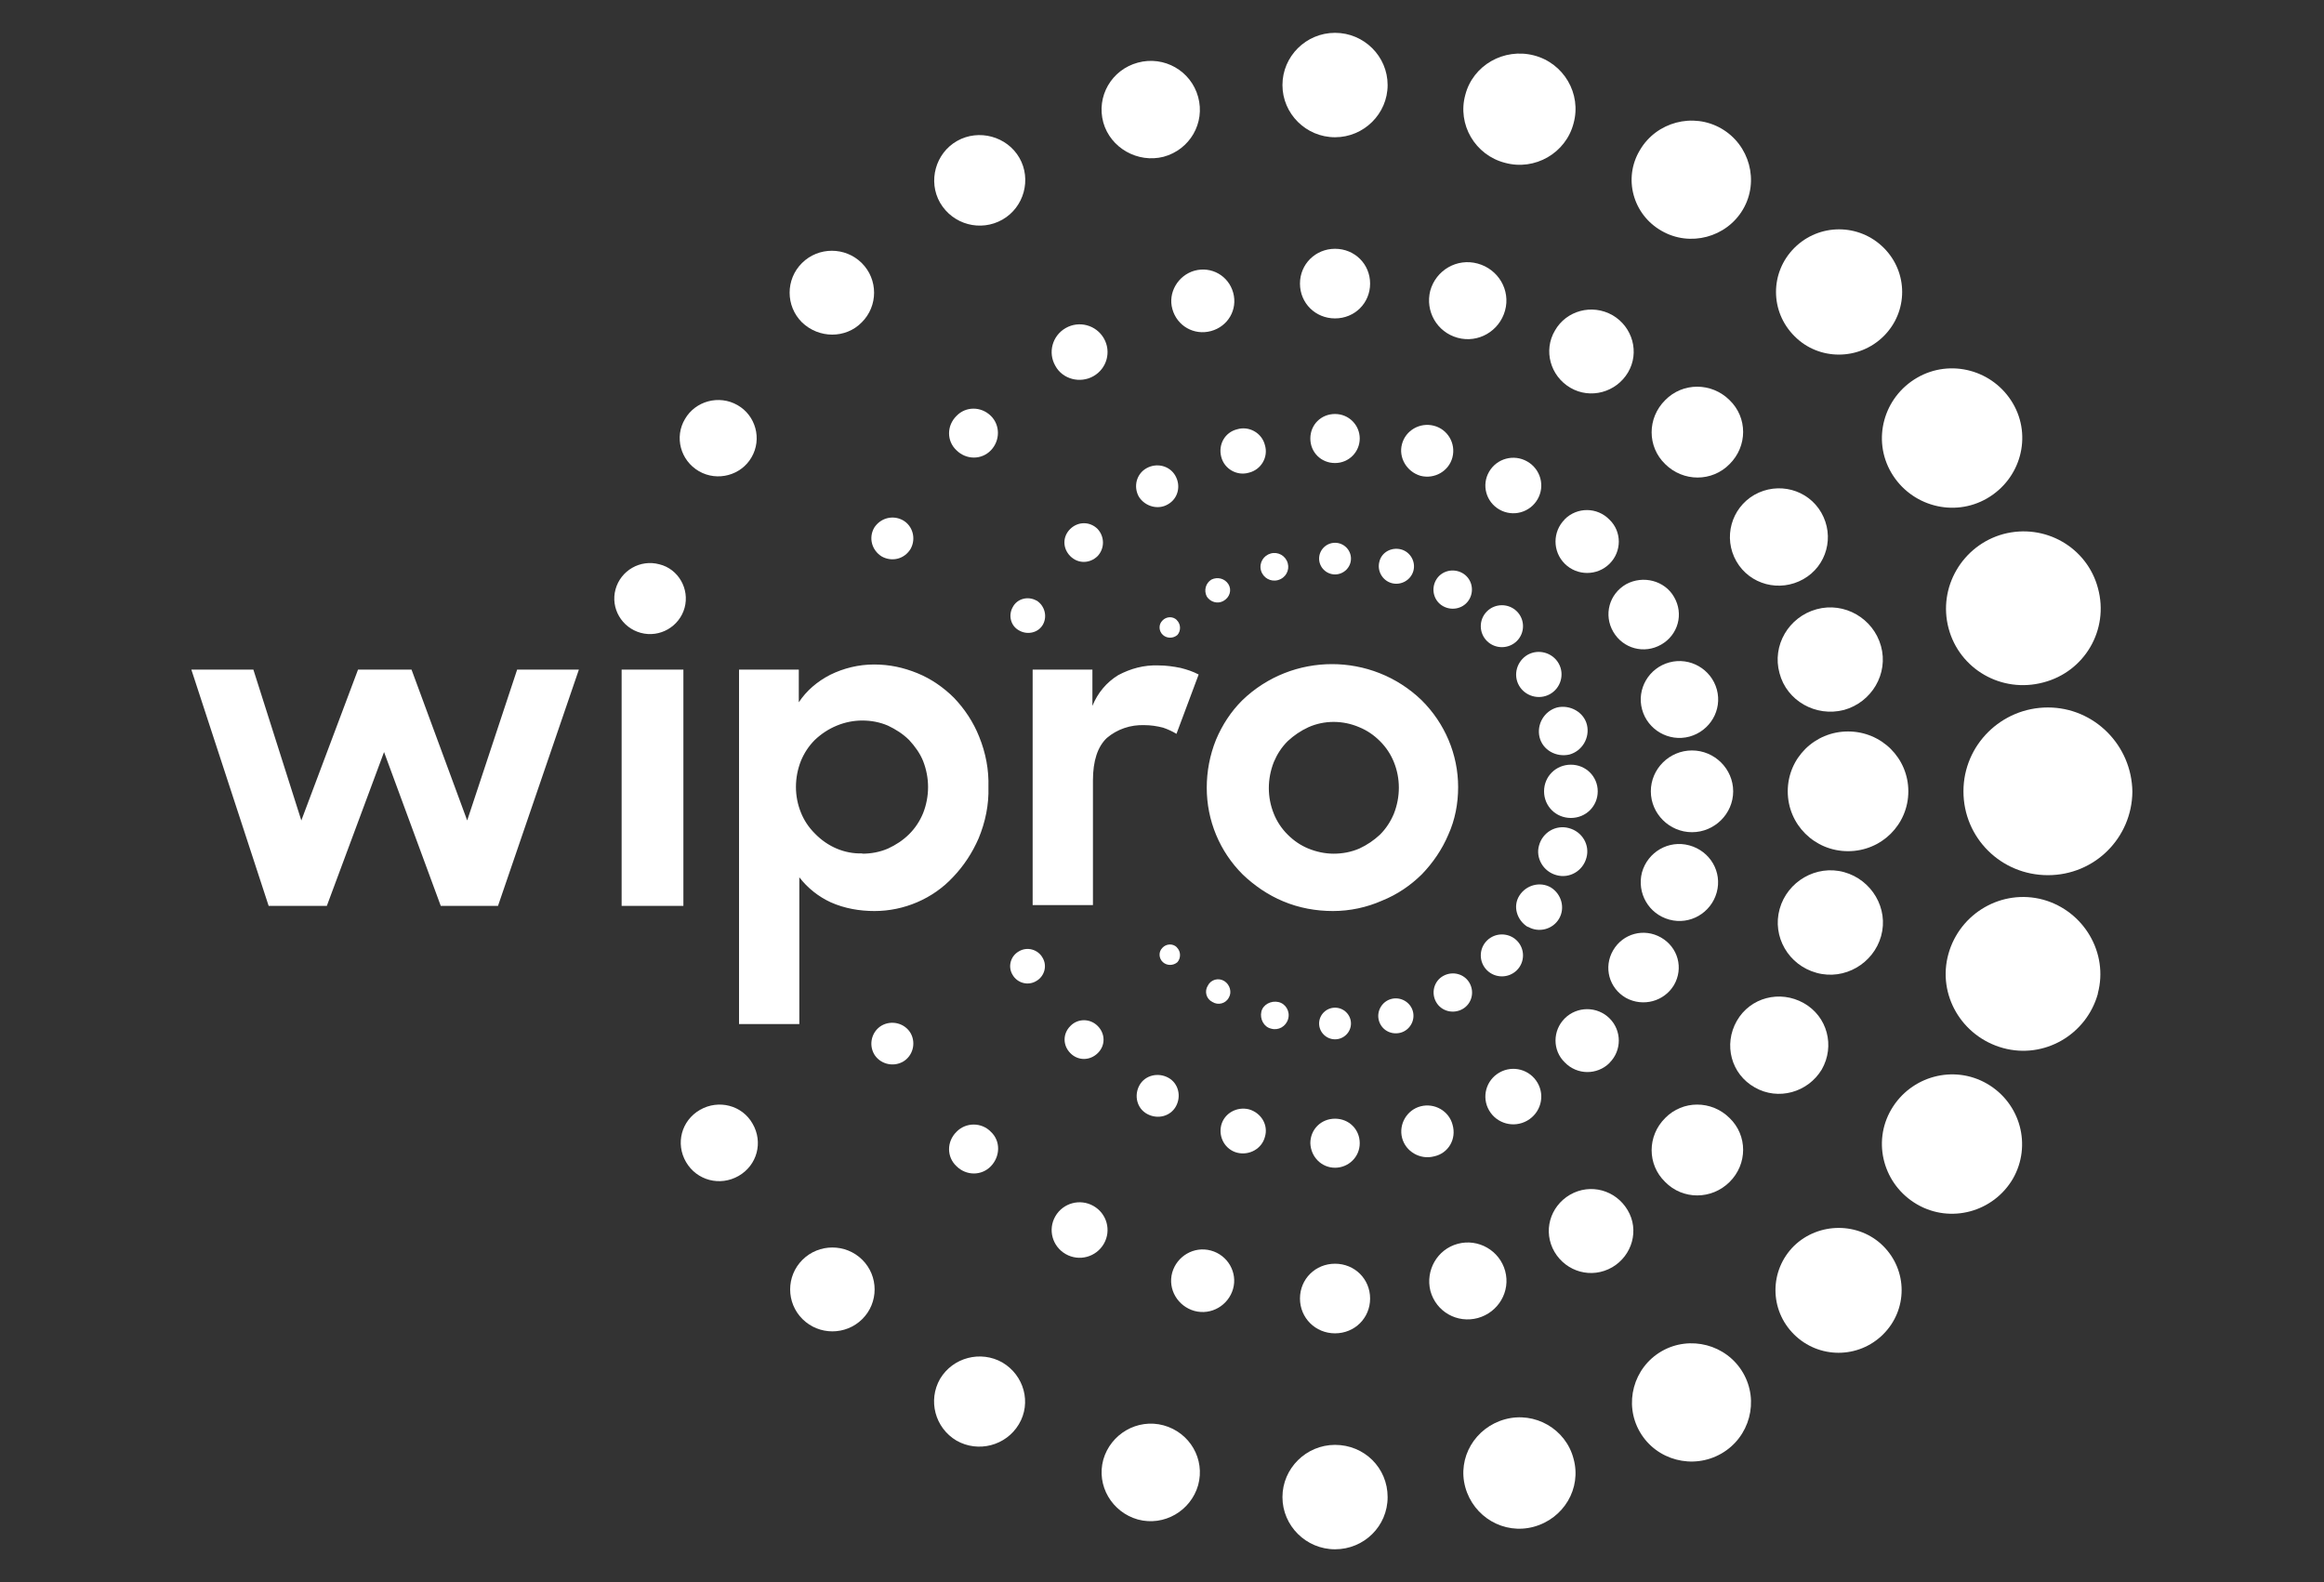 <svg width="141" height="96" viewBox="0 0 141 96" fill="none" xmlns="http://www.w3.org/2000/svg">
<rect x="0" y="0" width="141" height="96" fill="#333333" stroke="none"/>
<path d="M118.222 38.12C118.875 40.6 121.437 42.088 123.975 41.408C126.473 40.76 127.972 38.216 127.287 35.696C126.634 33.216 124.072 31.728 121.534 32.408C119.068 33.088 117.562 35.632 118.222 38.12Z" fill="white"/>
<path d="M111.873 43.08C113.557 42.616 114.589 40.88 114.121 39.2C113.654 37.52 111.906 36.504 110.214 36.968C108.522 37.432 107.498 39.168 107.966 40.848C108.401 42.52 110.157 43.52 111.873 43.08Z" fill="white"/>
<path d="M102.503 44.696C103.752 44.352 104.501 43.08 104.163 41.84C103.824 40.6 102.535 39.856 101.286 40.192C100.037 40.528 99.288 41.808 99.627 43.048C99.965 44.288 101.254 45.032 102.503 44.696Z" fill="white"/>
<path d="M95.219 45.784C96.001 45.568 96.468 44.76 96.283 43.984C96.097 43.208 95.251 42.744 94.47 42.928C93.689 43.144 93.221 43.952 93.406 44.728C93.592 45.504 94.406 45.968 95.219 45.784Z" fill="white"/>
<path d="M114.75 28.688C115.934 30.704 118.529 31.416 120.559 30.24C122.589 29.064 123.307 26.488 122.122 24.472C120.938 22.456 118.343 21.744 116.313 22.92C114.283 24.096 113.565 26.672 114.75 28.688Z" fill="white"/>
<path d="M105.347 34.056C106.161 35.48 107.974 35.952 109.408 35.144C110.842 34.336 111.317 32.536 110.504 31.112C109.69 29.688 107.877 29.216 106.443 30.024C105.033 30.832 104.533 32.632 105.347 34.056Z" fill="white"/>
<path d="M98.66 35.448C97.628 36.04 97.282 37.312 97.878 38.336C98.474 39.36 99.755 39.704 100.787 39.112C101.818 38.52 102.165 37.248 101.568 36.224C101.004 35.232 99.691 34.888 98.66 35.448Z" fill="white"/>
<path d="M92.689 39.728C92.037 40.105 91.787 40.937 92.158 41.593C92.528 42.248 93.374 42.489 94.035 42.12C94.696 41.752 94.937 40.913 94.567 40.257C94.196 39.6 93.35 39.361 92.689 39.728Z" fill="white"/>
<path d="M114.283 20.4C115.781 18.912 115.781 16.52 114.283 15.032C112.784 13.544 110.375 13.544 108.876 15.032C107.378 16.52 107.378 18.912 108.876 20.4C110.343 21.888 112.784 21.888 114.283 20.4Z" fill="white"/>
<path d="M104.936 24.28C103.84 23.192 102.092 23.192 101.028 24.28C99.933 25.368 99.933 27.104 101.028 28.16C102.124 29.248 103.873 29.248 104.936 28.16C106.032 27.072 106.032 25.336 104.936 24.28Z" fill="white"/>
<path d="M94.937 31.512C94.188 32.256 94.188 33.464 94.937 34.208C95.687 34.952 96.903 34.952 97.653 34.208C98.402 33.464 98.402 32.256 97.653 31.536C96.903 30.76 95.687 30.76 94.937 31.504V31.512Z" fill="white"/>
<path d="M90.216 38.896C90.715 39.392 91.529 39.392 92.029 38.896C92.528 38.4 92.528 37.592 92.029 37.096C91.529 36.6 90.715 36.6 90.216 37.096C89.716 37.592 89.716 38.4 90.216 38.896Z" fill="white"/>
<path d="M100.811 14.008C102.527 15 104.751 14.408 105.75 12.704C106.749 11 106.153 8.792 104.437 7.8C102.721 6.808 100.497 7.4 99.498 9.104C98.466 10.808 99.063 13.016 100.811 14.008Z" fill="white"/>
<path d="M94.341 20.056C93.624 21.264 94.059 22.816 95.276 23.528C96.492 24.24 98.055 23.808 98.772 22.6C99.49 21.392 99.055 19.84 97.838 19.128C96.589 18.416 95.026 18.848 94.341 20.056Z" fill="white"/>
<path d="M92.657 28C91.843 27.536 90.812 27.816 90.345 28.624C89.877 29.432 90.159 30.456 90.973 30.92C91.787 31.384 92.818 31.104 93.286 30.296C93.753 29.488 93.471 28.464 92.657 28Z" fill="white"/>
<path d="M88.717 34.768C88.153 34.456 87.436 34.64 87.122 35.2C86.808 35.76 86.993 36.472 87.557 36.784C88.121 37.096 88.838 36.912 89.152 36.352C89.466 35.792 89.281 35.08 88.717 34.768Z" fill="white"/>
<path d="M91.312 9.88C93.124 10.376 95.002 9.288 95.469 7.488C95.969 5.688 94.873 3.824 93.06 3.36C91.247 2.896 89.37 3.952 88.903 5.752C88.403 7.552 89.499 9.416 91.312 9.88Z" fill="white"/>
<path d="M88.435 20.496C89.684 20.84 90.965 20.096 91.312 18.848C91.658 17.608 90.909 16.336 89.652 15.992C88.395 15.648 87.122 16.392 86.775 17.64C86.461 18.88 87.178 20.152 88.435 20.496Z" fill="white"/>
<path d="M86.187 28.872C87.033 29.088 87.903 28.592 88.121 27.752C88.338 26.912 87.839 26.048 86.993 25.832C86.147 25.616 85.277 26.112 85.059 26.952C84.842 27.76 85.341 28.624 86.187 28.872Z" fill="white"/>
<path d="M83.689 34.08C83.537 34.64 83.875 35.232 84.439 35.384C85.003 35.536 85.599 35.2 85.752 34.64C85.905 34.08 85.567 33.488 85.003 33.336C84.407 33.184 83.819 33.52 83.689 34.08Z" fill="white"/>
<path d="M80.999 8.328C82.747 8.328 84.189 6.904 84.189 5.16C84.189 3.416 82.755 1.992 80.999 1.992C79.242 1.992 77.808 3.416 77.808 5.16C77.808 6.904 79.242 8.328 80.999 8.328Z" fill="white"/>
<path d="M80.998 15.096C79.814 15.096 78.871 16.024 78.871 17.208C78.871 18.392 79.806 19.32 80.998 19.32C82.191 19.32 83.126 18.392 83.126 17.208C83.126 16.024 82.191 15.096 80.998 15.096Z" fill="white"/>
<path d="M82.497 26.608C82.497 25.8 81.844 25.12 80.998 25.12C80.152 25.12 79.5 25.768 79.5 26.608C79.5 27.448 80.152 28.096 80.998 28.096C81.844 28.096 82.497 27.416 82.497 26.608Z" fill="white"/>
<path d="M80.999 32.935C80.467 32.935 80.032 33.367 80.032 33.895C80.032 34.423 80.467 34.855 80.999 34.855C81.53 34.855 81.965 34.423 81.965 33.895C81.965 33.367 81.53 32.935 80.999 32.935Z" fill="white"/>
<path d="M70.597 9.512C72.192 9.08 73.127 7.464 72.692 5.88C72.256 4.296 70.629 3.368 69.034 3.8C67.438 4.232 66.504 5.848 66.939 7.432C67.374 8.984 69.034 9.912 70.597 9.512Z" fill="white"/>
<path d="M71.129 18.752C71.41 19.776 72.442 20.368 73.473 20.088C74.504 19.808 75.101 18.784 74.819 17.76C74.537 16.736 73.505 16.144 72.474 16.424C71.475 16.704 70.847 17.76 71.129 18.752Z" fill="white"/>
<path d="M74.094 27.72C74.279 28.464 75.06 28.896 75.777 28.68C76.527 28.496 76.962 27.72 76.744 27.008C76.559 26.264 75.777 25.832 75.06 26.048C74.311 26.232 73.9 26.976 74.094 27.72Z" fill="white"/>
<path d="M76.503 34.608C76.632 35.072 77.099 35.32 77.534 35.2C78.001 35.072 78.251 34.608 78.13 34.176C78.001 33.712 77.534 33.464 77.099 33.584C76.664 33.704 76.382 34.144 76.503 34.608Z" fill="white"/>
<path d="M60.815 13.328C62.129 12.584 62.596 10.88 61.847 9.576C61.097 8.272 59.381 7.808 58.068 8.552C56.755 9.296 56.287 10.999 57.036 12.303C57.818 13.639 59.502 14.072 60.815 13.328Z" fill="white"/>
<path d="M66.343 22.824C67.156 22.36 67.438 21.336 66.971 20.528C66.504 19.72 65.472 19.44 64.659 19.904C63.845 20.368 63.563 21.392 64.03 22.2C64.465 23.008 65.529 23.288 66.343 22.824Z" fill="white"/>
<path d="M70.847 30.608C71.475 30.264 71.66 29.488 71.314 28.872C70.967 28.256 70.186 28.064 69.565 28.408C68.945 28.752 68.752 29.528 69.098 30.144C69.477 30.736 70.258 30.952 70.847 30.608Z" fill="white"/>
<path d="M74.529 35.448C74.311 35.104 73.876 34.984 73.497 35.168C73.151 35.384 73.03 35.816 73.215 36.192C73.433 36.536 73.868 36.656 74.214 36.472C74.617 36.256 74.746 35.792 74.529 35.448Z" fill="white"/>
<path d="M52.283 19.56C53.282 18.568 53.282 16.952 52.283 15.96C51.284 14.968 49.656 14.968 48.657 15.96C47.658 16.952 47.658 18.568 48.657 19.56C49.688 20.552 51.316 20.552 52.283 19.56Z" fill="white"/>
<path d="M60.122 25.24C59.526 24.648 58.592 24.648 58.028 25.24C57.431 25.832 57.431 26.76 58.028 27.32C58.624 27.912 59.558 27.912 60.122 27.32C60.686 26.728 60.686 25.8 60.122 25.24Z" fill="white"/>
<path d="M66.592 32.096C66.125 31.632 65.408 31.632 64.933 32.096C64.457 32.56 64.465 33.272 64.933 33.744C65.4 34.216 66.117 34.208 66.592 33.744C67.027 33.28 67.027 32.568 66.592 32.096Z" fill="white"/>
<path d="M71.402 37.624C71.153 37.376 70.75 37.408 70.524 37.656C70.274 37.904 70.307 38.304 70.556 38.528C70.806 38.752 71.185 38.744 71.435 38.528C71.652 38.28 71.652 37.88 71.402 37.632V37.624Z" fill="white"/>
<path d="M42.405 28.592C43.533 29.24 44.967 28.84 45.595 27.752C46.248 26.632 45.845 25.208 44.749 24.584C43.621 23.936 42.187 24.336 41.559 25.424C40.906 26.512 41.277 27.936 42.405 28.592Z" fill="white"/>
<path d="M54.781 31.568C54.152 31.224 53.403 31.44 53.032 32.032C52.686 32.656 52.903 33.4 53.499 33.768C54.128 34.112 54.877 33.92 55.248 33.304C55.594 32.68 55.377 31.904 54.781 31.568Z" fill="white"/>
<path d="M62.878 36.44C62.378 36.16 61.718 36.312 61.444 36.84C61.162 37.336 61.315 37.992 61.847 38.264C62.346 38.544 63.007 38.392 63.281 37.888C63.555 37.384 63.377 36.736 62.878 36.432V36.44Z" fill="white"/>
<path d="M124.249 42.928C121.437 42.928 119.125 45.192 119.125 48.016C119.125 50.84 121.405 53.104 124.249 53.104C127.093 53.104 129.341 50.84 129.374 48.048C129.341 45.224 127.061 42.928 124.249 42.928Z" fill="white"/>
<path d="M115.781 48.016C115.781 46 114.154 44.384 112.123 44.384C110.093 44.384 108.465 46 108.465 48.016C108.465 50.032 110.093 51.648 112.123 51.648C114.154 51.648 115.781 50.032 115.781 48.016Z" fill="white"/>
<path d="M102.656 45.536C101.278 45.536 100.158 46.656 100.158 48.016C100.158 49.376 101.286 50.496 102.656 50.496C104.026 50.496 105.154 49.376 105.154 48.016C105.154 46.656 104.026 45.536 102.656 45.536Z" fill="white"/>
<path d="M96.936 48.016C96.936 47.12 96.218 46.4 95.308 46.4C94.397 46.4 93.68 47.112 93.68 48.016C93.68 48.92 94.397 49.632 95.308 49.632C96.218 49.632 96.936 48.92 96.936 48.016Z" fill="white"/>
<path d="M123.967 54.592C121.47 53.912 118.907 55.4 118.214 57.88C117.522 60.36 119.028 62.904 121.526 63.592C124.024 64.28 126.586 62.784 127.279 60.304V60.272C127.931 57.824 126.433 55.28 123.967 54.592Z" fill="white"/>
<path d="M110.222 59.032C111.906 59.495 113.662 58.471 114.129 56.8C114.597 55.127 113.565 53.383 111.881 52.919C110.198 52.456 108.441 53.48 107.974 55.151C107.506 56.824 108.506 58.568 110.222 59.032Z" fill="white"/>
<path d="M101.278 55.8C102.527 56.144 103.808 55.4 104.155 54.152C104.501 52.904 103.752 51.64 102.495 51.296C101.238 50.952 99.965 51.696 99.618 52.944C99.304 54.184 100.021 55.456 101.278 55.8Z" fill="white"/>
<path d="M94.438 53.104C95.219 53.32 96.033 52.856 96.251 52.048C96.468 51.272 96.001 50.464 95.187 50.248C94.406 50.032 93.592 50.496 93.374 51.304C93.157 52.048 93.624 52.888 94.438 53.104Z" fill="white"/>
<path d="M120.559 65.76C118.529 64.584 115.934 65.296 114.75 67.312C113.565 69.328 114.283 71.904 116.313 73.08C118.343 74.256 120.938 73.544 122.122 71.528C123.282 69.512 122.589 66.936 120.559 65.76Z" fill="white"/>
<path d="M110.528 64.896C111.342 63.472 110.874 61.672 109.432 60.864C107.99 60.056 106.185 60.52 105.371 61.952C104.558 63.384 105.025 65.176 106.467 65.984C107.877 66.792 109.682 66.296 110.528 64.896Z" fill="white"/>
<path d="M101.56 59.776C102.157 58.752 101.81 57.48 100.779 56.888C99.747 56.296 98.466 56.64 97.87 57.664C97.274 58.688 97.62 59.96 98.652 60.552C99.683 61.112 100.964 60.768 101.56 59.776Z" fill="white"/>
<path d="M94.591 55.744C94.969 55.096 94.744 54.256 94.091 53.848C93.439 53.472 92.593 53.696 92.182 54.344C91.771 54.992 92.029 55.832 92.681 56.24H92.713C93.366 56.616 94.212 56.392 94.591 55.744Z" fill="white"/>
<path d="M108.844 75.6C107.345 77.088 107.345 79.48 108.844 80.968C110.343 82.456 112.752 82.456 114.25 80.968C115.749 79.48 115.749 77.088 114.25 75.6C112.784 74.144 110.343 74.144 108.844 75.6Z" fill="white"/>
<path d="M104.936 71.72C106.032 70.632 106.032 68.896 104.936 67.84C103.84 66.752 102.092 66.752 101.028 67.84C99.933 68.928 99.933 70.664 101.028 71.72C102.092 72.808 103.84 72.808 104.936 71.72Z" fill="white"/>
<path d="M97.653 64.488C98.402 63.744 98.402 62.536 97.653 61.792C96.903 61.048 95.687 61.048 94.937 61.792C94.188 62.536 94.188 63.744 94.937 64.464C95.687 65.24 96.903 65.24 97.653 64.496V64.488Z" fill="white"/>
<path d="M90.216 58.872C90.715 59.368 91.529 59.368 92.029 58.872C92.528 58.376 92.528 57.568 92.029 57.072C91.529 56.576 90.715 56.576 90.216 57.072C89.716 57.568 89.716 58.376 90.216 58.872Z" fill="white"/>
<path d="M100.811 81.992C99.095 82.984 98.499 85.184 99.498 86.896C100.497 88.608 102.712 89.192 104.437 88.2C106.161 87.208 106.749 85.008 105.75 83.296C104.751 81.584 102.535 81 100.811 81.992Z" fill="white"/>
<path d="M98.748 73.424C98.031 72.216 96.5 71.776 95.251 72.496C94.035 73.208 93.592 74.728 94.317 75.968C95.034 77.176 96.565 77.616 97.814 76.896C99.03 76.184 99.474 74.632 98.748 73.424Z" fill="white"/>
<path d="M92.657 67.999C93.471 67.535 93.753 66.511 93.286 65.704C92.818 64.895 91.787 64.615 90.973 65.079C90.159 65.543 89.877 66.567 90.345 67.376C90.812 68.183 91.843 68.463 92.657 67.999Z" fill="white"/>
<path d="M87.565 59.216C87.001 59.528 86.816 60.24 87.13 60.8C87.444 61.36 88.161 61.544 88.725 61.232C89.289 60.92 89.475 60.208 89.16 59.648C88.846 59.088 88.129 58.904 87.565 59.216Z" fill="white"/>
<path d="M91.312 86.12C89.499 86.616 88.403 88.448 88.903 90.248C89.402 92.048 91.247 93.136 93.06 92.64C94.873 92.144 95.969 90.312 95.469 88.512C95.002 86.712 93.124 85.624 91.312 86.12Z" fill="white"/>
<path d="M89.66 79.976C90.909 79.632 91.658 78.36 91.32 77.12C90.981 75.88 89.692 75.136 88.443 75.472C87.194 75.808 86.477 77.088 86.784 78.328C87.13 79.6 88.411 80.312 89.66 79.976Z" fill="white"/>
<path d="M88.129 68.248C87.912 67.408 87.033 66.912 86.195 67.128C85.357 67.344 84.85 68.216 85.067 69.048C85.285 69.88 86.163 70.384 87.001 70.168C87.879 69.984 88.379 69.112 88.129 68.248Z" fill="white"/>
<path d="M85.72 61.36C85.567 60.8 84.971 60.464 84.407 60.616C83.843 60.768 83.504 61.36 83.657 61.92C83.81 62.48 84.374 62.816 84.971 62.664C85.535 62.512 85.873 61.92 85.72 61.36Z" fill="white"/>
<path d="M80.999 87.672C79.25 87.672 77.808 89.096 77.808 90.84C77.808 92.584 79.242 94.008 80.999 94.008C82.755 94.008 84.189 92.608 84.189 90.84C84.189 89.072 82.779 87.672 80.999 87.672Z" fill="white"/>
<path d="M78.871 78.792C78.871 79.968 79.806 80.904 80.998 80.904C82.191 80.904 83.126 79.976 83.126 78.792C83.126 77.608 82.191 76.68 80.998 76.68C79.806 76.68 78.871 77.608 78.871 78.792Z" fill="white"/>
<path d="M80.998 70.856C81.812 70.856 82.497 70.208 82.497 69.368C82.497 68.528 81.844 67.88 80.998 67.88C80.152 67.88 79.5 68.528 79.5 69.368C79.532 70.208 80.185 70.856 80.998 70.856Z" fill="white"/>
<path d="M80.999 61.144C80.467 61.144 80.032 61.576 80.032 62.104C80.032 62.632 80.467 63.064 80.999 63.064C81.53 63.064 81.965 62.632 81.965 62.104C81.965 61.576 81.53 61.144 80.999 61.144Z" fill="white"/>
<path d="M70.597 86.487C69.001 86.055 67.382 87.016 66.939 88.567C66.504 90.151 67.471 91.76 69.034 92.2C70.629 92.632 72.248 91.672 72.692 90.12C73.127 88.536 72.192 86.927 70.597 86.487Z" fill="white"/>
<path d="M73.465 75.88C72.434 75.6 71.402 76.224 71.12 77.216C70.838 78.24 71.467 79.264 72.466 79.544C73.497 79.824 74.529 79.2 74.811 78.208C75.093 77.216 74.496 76.16 73.465 75.88Z" fill="white"/>
<path d="M75.777 67.312C75.028 67.128 74.279 67.56 74.094 68.272C73.908 69.016 74.343 69.76 75.06 69.944C75.81 70.128 76.559 69.696 76.744 68.984C76.962 68.272 76.527 67.528 75.777 67.312Z" fill="white"/>
<path d="M78.154 61.824C78.283 61.36 78.001 60.896 77.558 60.8C77.115 60.704 76.624 60.952 76.527 61.392C76.43 61.832 76.68 62.32 77.123 62.416C77.558 62.544 78.025 62.288 78.154 61.824Z" fill="white"/>
<path d="M60.815 82.672C59.502 81.928 57.818 82.36 57.036 83.664C56.287 84.968 56.722 86.64 58.036 87.416C59.349 88.16 61.033 87.728 61.814 86.424C62.596 85.12 62.129 83.448 60.815 82.672Z" fill="white"/>
<path d="M66.343 73.176C65.529 72.712 64.497 72.992 64.03 73.8C63.563 74.608 63.845 75.632 64.659 76.096C65.472 76.56 66.504 76.28 66.971 75.472C67.438 74.664 67.156 73.64 66.343 73.176Z" fill="white"/>
<path d="M69.598 67.593C70.226 67.936 71.008 67.745 71.346 67.129C71.684 66.513 71.499 65.728 70.879 65.392C70.258 65.056 69.469 65.24 69.13 65.856C68.792 66.472 68.977 67.257 69.598 67.593Z" fill="white"/>
<path d="M74.279 59.528C73.932 59.312 73.465 59.432 73.28 59.808C73.062 60.152 73.183 60.616 73.562 60.8C73.908 61.016 74.376 60.896 74.561 60.52C74.746 60.208 74.625 59.744 74.279 59.528Z" fill="white"/>
<path d="M48.689 76.44C47.69 77.432 47.69 79.048 48.689 80.04C49.688 81.032 51.316 81.032 52.315 80.04C53.314 79.048 53.314 77.432 52.315 76.44C51.316 75.448 49.688 75.448 48.689 76.44Z" fill="white"/>
<path d="M58.028 68.68C57.431 69.272 57.431 70.2 58.028 70.76C58.624 71.352 59.558 71.352 60.122 70.76C60.686 70.168 60.719 69.24 60.122 68.68C59.558 68.088 58.592 68.088 58.028 68.68Z" fill="white"/>
<path d="M64.941 62.256C64.473 62.72 64.473 63.432 64.941 63.904C65.408 64.376 66.125 64.368 66.6 63.904C67.076 63.44 67.068 62.728 66.6 62.256C66.133 61.784 65.384 61.792 64.941 62.256Z" fill="white"/>
<path d="M71.402 57.48C71.153 57.232 70.75 57.264 70.524 57.512C70.274 57.76 70.307 58.16 70.556 58.384C70.806 58.608 71.185 58.6 71.435 58.384C71.652 58.136 71.652 57.736 71.402 57.488V57.48Z" fill="white"/>
<path d="M42.469 67.344C41.341 67.992 40.971 69.391 41.623 70.511C42.276 71.632 43.686 71.999 44.814 71.352C45.942 70.704 46.312 69.303 45.66 68.183C45.031 67.064 43.597 66.695 42.469 67.344Z" fill="white"/>
<path d="M53.499 62.224C52.903 62.568 52.686 63.344 53.032 63.96C53.379 64.552 54.16 64.768 54.781 64.424C55.377 64.08 55.594 63.304 55.248 62.688C54.901 62.096 54.12 61.88 53.499 62.224Z" fill="white"/>
<path d="M61.814 57.728C61.315 58.008 61.13 58.656 61.436 59.152C61.718 59.648 62.37 59.832 62.87 59.528C63.369 59.248 63.555 58.6 63.249 58.104C62.967 57.608 62.314 57.424 61.814 57.728Z" fill="white"/>
<path d="M37.715 40.632H41.462V54.968H37.715V40.632ZM40.004 34.24C38.843 33.928 37.659 34.616 37.345 35.76C37.031 36.904 37.724 38.088 38.876 38.4C40.028 38.712 41.22 38.024 41.535 36.88C41.849 35.736 41.156 34.52 40.004 34.24ZM53.064 55.28C52.162 55.28 51.252 55.128 50.406 54.752C49.656 54.408 48.995 53.88 48.496 53.232V62.136H44.838V40.632H48.464V42.616C48.931 41.904 49.592 41.344 50.373 40.944C51.187 40.544 52.089 40.32 53.032 40.32C53.975 40.32 54.813 40.504 55.659 40.848C56.505 41.192 57.254 41.72 57.874 42.336C58.527 43.016 59.059 43.824 59.405 44.696C59.808 45.688 60.002 46.712 59.969 47.768C60.002 48.824 59.784 49.88 59.373 50.872C58.994 51.744 58.471 52.544 57.81 53.232C56.593 54.536 54.845 55.28 53.056 55.28H53.064ZM52.315 51.8C52.847 51.8 53.379 51.704 53.878 51.488C54.345 51.272 54.781 50.992 55.159 50.616C55.538 50.24 55.812 49.808 56.005 49.344C56.408 48.32 56.408 47.2 56.005 46.176C55.82 45.712 55.506 45.28 55.159 44.904C54.781 44.528 54.345 44.256 53.878 44.032C53.379 43.816 52.847 43.72 52.315 43.72C51.252 43.72 50.22 44.152 49.439 44.896C49.06 45.272 48.786 45.704 48.593 46.168C48.19 47.192 48.19 48.312 48.593 49.304C48.778 49.768 49.06 50.2 49.439 50.576C50.22 51.384 51.252 51.816 52.315 51.784V51.8ZM62.652 40.632H66.278V42.832C66.592 42.056 67.124 41.408 67.841 40.968C68.591 40.568 69.404 40.344 70.282 40.376C70.75 40.376 71.185 40.44 71.628 40.528C72.007 40.624 72.377 40.744 72.724 40.928L71.378 44.528C71.129 44.376 70.847 44.248 70.564 44.152C70.186 44.056 69.815 44 69.436 44C68.591 43.968 67.777 44.248 67.156 44.776C66.592 45.304 66.31 46.176 66.31 47.352V54.92H62.652V40.616V40.632ZM80.878 55.28C79.846 55.28 78.815 55.096 77.848 54.688C76.946 54.312 76.132 53.76 75.407 53.072C73.997 51.672 73.215 49.784 73.215 47.8C73.215 46.808 73.401 45.816 73.779 44.88C74.158 43.984 74.682 43.176 75.375 42.488C78.404 39.568 83.222 39.568 86.252 42.488C87.662 43.888 88.467 45.776 88.467 47.76C88.467 48.752 88.282 49.744 87.871 50.648C87.493 51.544 86.937 52.352 86.276 53.04C85.591 53.72 84.777 54.28 83.835 54.656C82.932 55.056 81.901 55.28 80.87 55.28H80.878ZM80.91 51.8C81.442 51.8 81.973 51.704 82.473 51.488C82.94 51.272 83.351 50.992 83.722 50.648C84.1 50.272 84.374 49.84 84.568 49.376C84.971 48.352 84.971 47.232 84.568 46.24C84.382 45.776 84.1 45.344 83.722 44.968C83.343 44.592 82.94 44.32 82.473 44.128C81.474 43.696 80.346 43.696 79.379 44.128C78.912 44.344 78.501 44.624 78.13 44.968C77.751 45.344 77.478 45.776 77.284 46.24C76.881 47.264 76.881 48.384 77.284 49.376C77.469 49.84 77.751 50.272 78.13 50.648C78.509 51.024 78.912 51.296 79.379 51.488C79.846 51.68 80.378 51.8 80.91 51.8ZM11.627 40.632H15.373L18.282 49.784L21.722 40.632H24.969L28.345 49.784L31.375 40.632H35.121L30.214 54.968H26.742L23.301 45.632L19.829 54.968H16.3L11.61 40.632H11.627Z" fill="white"/>
</svg>
